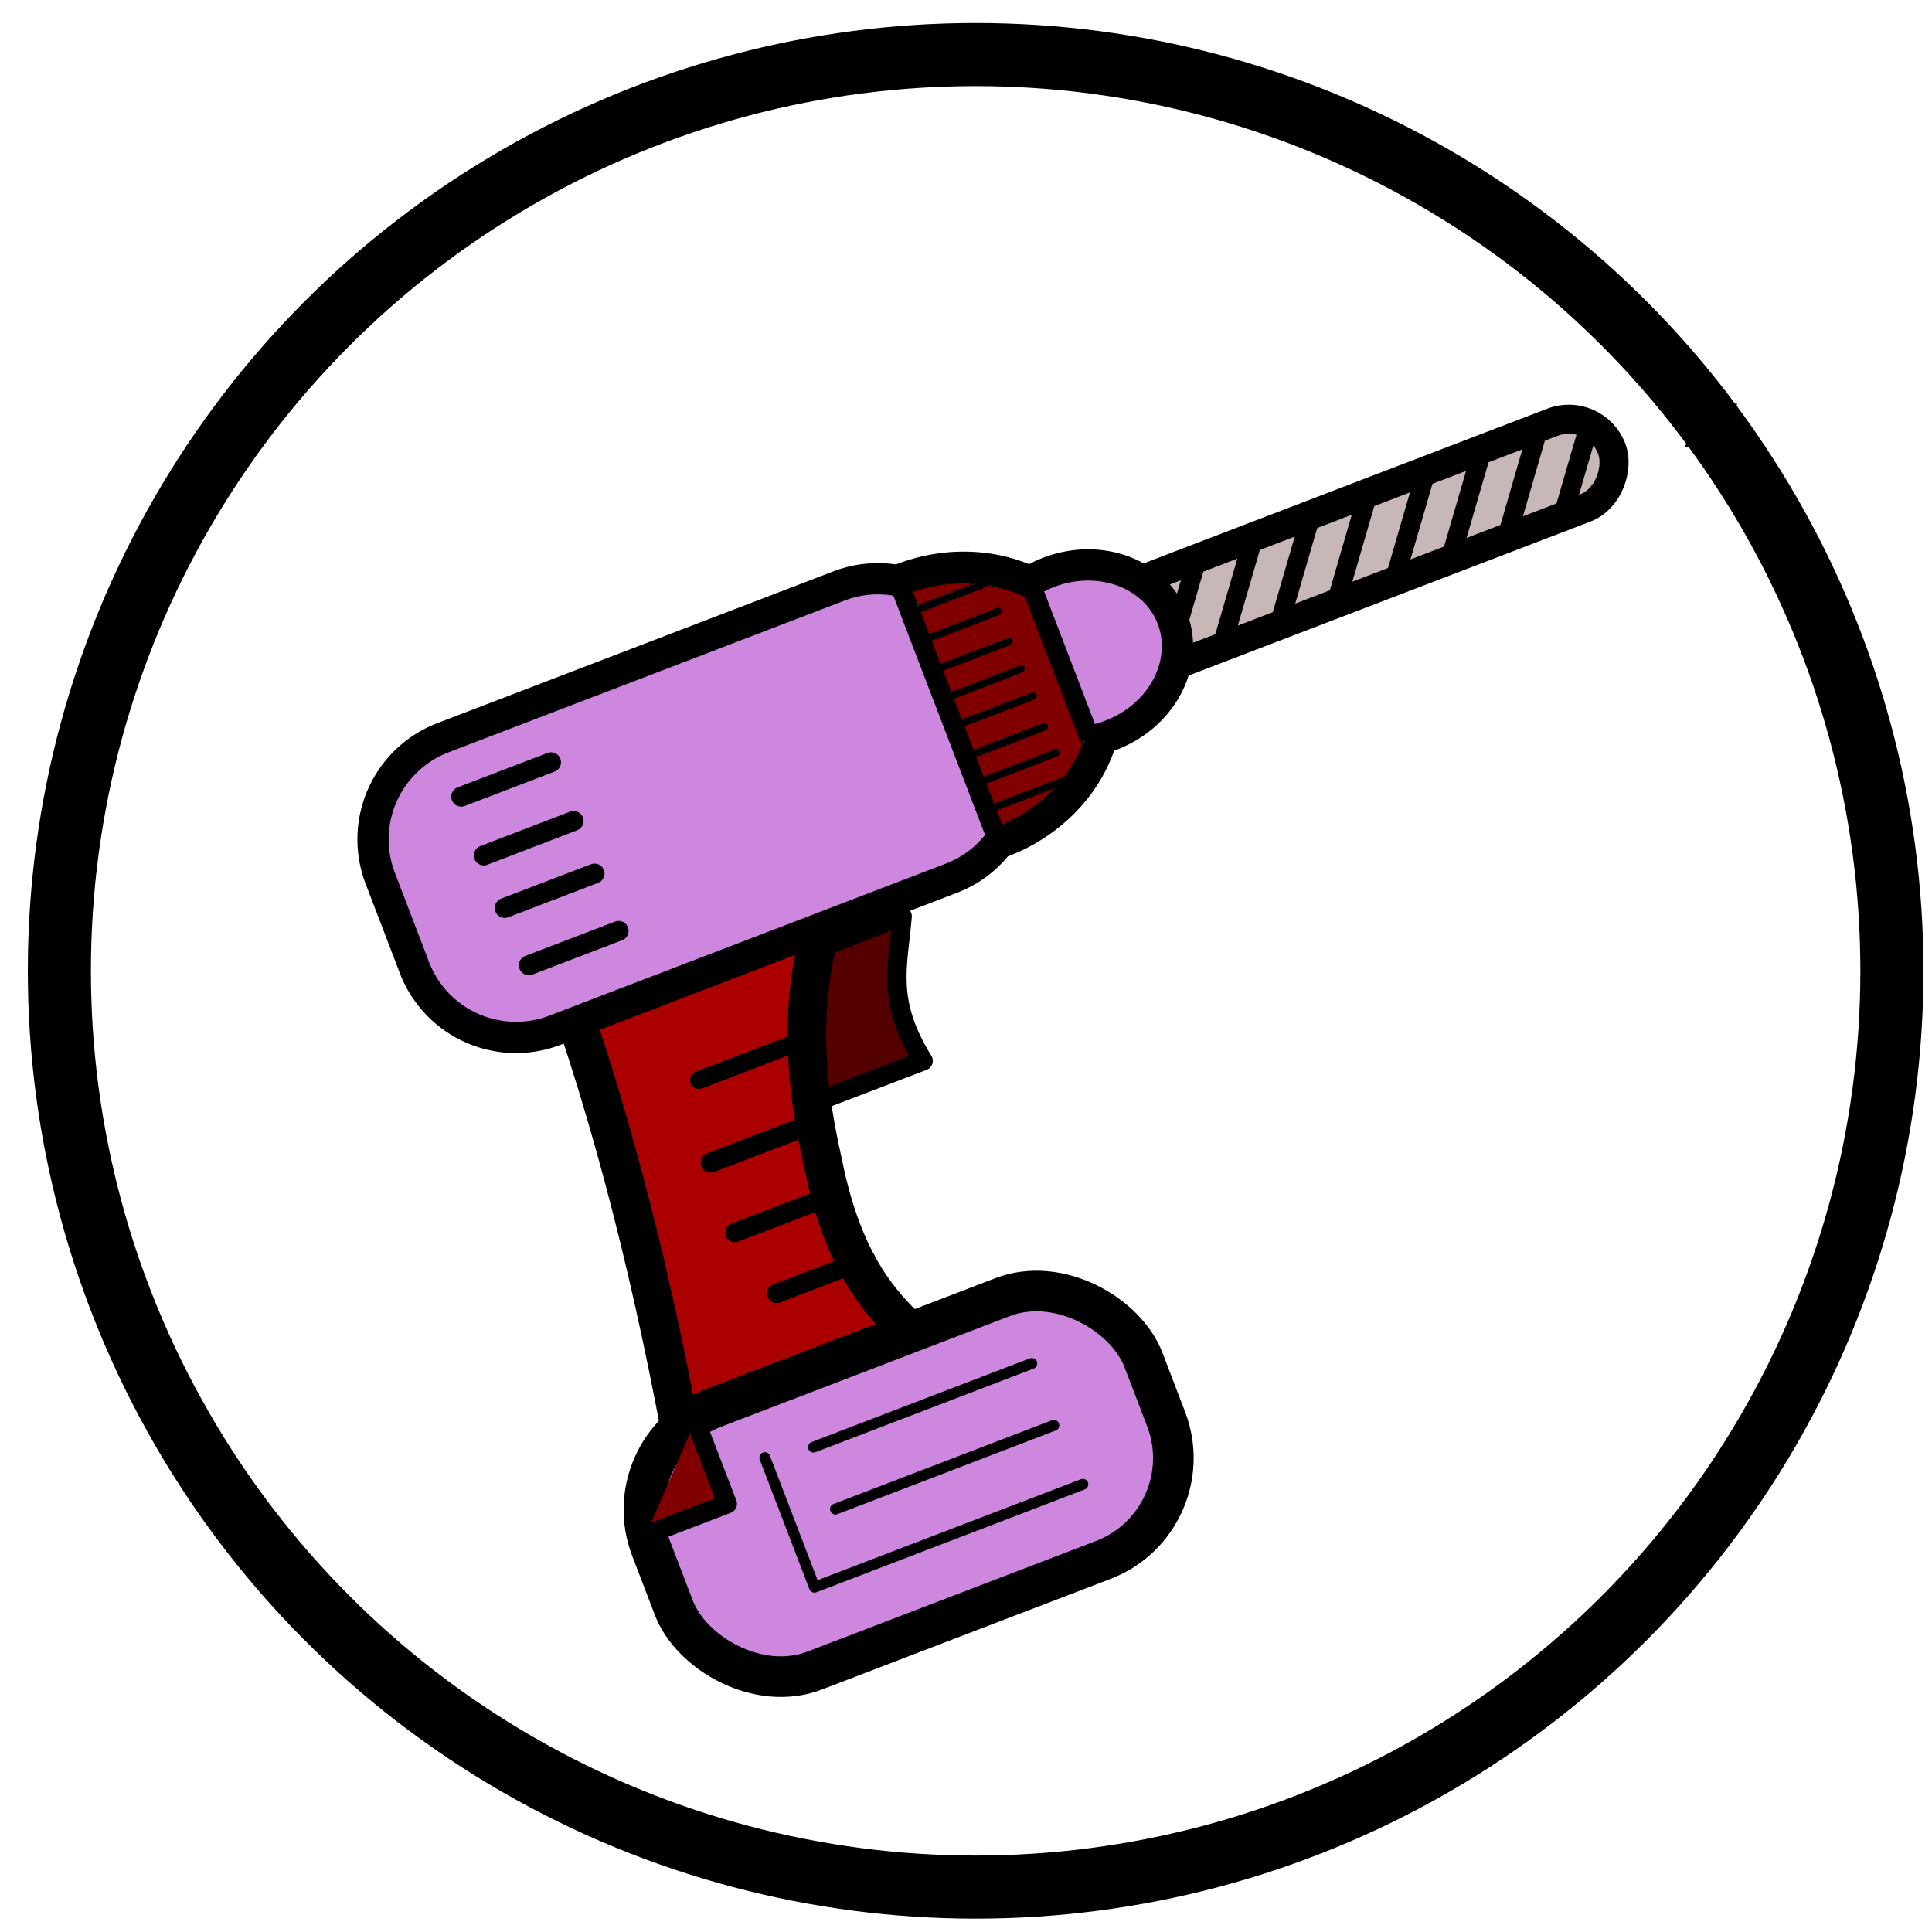 <svg xmlns="http://www.w3.org/2000/svg" viewBox="0 0 26.458 26.458" height="100" width="100"><g stroke="#000"><path d="M11.118 15.112l1.525-.584c-.508-.822-.347-1.282-.287-1.98l-1.936.742.698 1.822" fill="#500" stroke-width=".263" stroke-linecap="round" stroke-linejoin="round"/><path d="M9.37 11.767l-1.269.827-.335 1.01c.76 2.169 1.301 4.491 1.716 6.902l1.168.599 1.013-.006 1.138-.514.778-1.263c-.741-1.047-1.852-1.097-2.313-3.416-.27-1.182-.348-2.423.133-3.647l-.936-.518z" fill="#a00" stroke-width=".528"/><rect ry=".629" transform="scale(1 -1) rotate(20.969)" y="-14.265" x="10.637" height="1.257" width="7.774" fill="#c8b7b7" stroke-width=".398" stroke-linecap="round" stroke-linejoin="round"/><path d="M16.735 8.841l.414-1.423M17.552 8.434l.414-1.423M18.334 8.134l.413-1.423M19.13 7.83l.414-1.424M19.898 7.535l.414-1.424M20.67 7.24l.413-1.424M21.4 7.075l.414-1.423M15.94 9.212l.414-1.424" fill="none" stroke-width=".263"/><rect transform="rotate(-20.97)" ry="1.494" y="21.501" x=".737" height="3.854" width="7.22" fill="#cd87de" stroke-width=".556" stroke-linecap="round" stroke-linejoin="round"/><path d="M9.573 14.79l1.385-.53" fill="none" stroke-width=".244" stroke-linecap="round"/><path d="M9.732 15.922l1.23-.471" fill="none" stroke-width=".273" stroke-linecap="round"/><path d="M10.637 17.713l1.219-.467M10.063 16.88l1.28-.49" fill="none" stroke-width=".263" stroke-linecap="round"/><path d="M10.474 19.962l.68 1.774 3.675-1.409" fill="none" stroke-width=".149" stroke-linecap="round" stroke-linejoin="round"/><path d="M11.442 20.666l2.99-1.146M11.14 19.818l2.99-1.146" fill="none" stroke-width=".149" stroke-linecap="round"/><path d="M8.845 21.022l1.116-.428-.438-1.14" fill="maroon" stroke-width=".263" stroke-linejoin="round"/><path d="M6.069 10.102a1.49 1.49 0 00-.86 1.93l.465 1.215a1.49 1.49 0 001.93.86l5.422-2.079c.268-.102.488-.273.65-.484a2.144 1.927-20.97 00.063-.021 2.144 1.927-20.97 001.349-1.412 1.357 1.194-20.97 00.127-.043 1.357 1.194-20.97 00.84-1.6 1.357 1.194-20.97 00-1.695-.63 1.357 1.194-20.97 00-.254.127 2.144 1.927-20.97 00-1.746-.041 2.144 1.927-20.97 00-.064.027 1.488 1.488 0 00-.805.073z" fill="#cd87de" stroke-width=".428" stroke-linecap="round" stroke-linejoin="round"/><path d="M6.316 10.91l1.23-.471M6.625 11.715l1.23-.472M6.912 12.434l1.23-.471M7.242 13.219l1.23-.471" fill="none" stroke-width=".273" stroke-linecap="round"/><path d="M12.296 7.95l1.372 3.58M14.106 7.965l.826 2.155" fill="none" stroke-width=".264"/><path d="M13.513 8.015c-.06.054-.145.067-.216.101-.23.09-.462.178-.693.266l.118.308.953-.365c.045.012.049.08.001.09-.304.127-.614.24-.921.36l.123.322c.31-.115.616-.242.929-.35.04-.016.074.031.05.067-.087.046-.192.075-.286.115l-.66.253.115.3c.323-.121.642-.254.969-.364.044 0 .042.081-.004.085-.308.13-.622.241-.933.363l.112.292c.322-.12.641-.252.966-.364.04-.017.075.03.05.066-.086.046-.191.076-.285.115l-.699.268.127.33c.323-.12.64-.253.967-.362.055-.013.07.074.017.085-.313.132-.633.246-.949.37l.106.276.99-.38c.034.007.07.06.03.08-.325.138-.658.256-.987.385l.109.284.966-.37a1.74 1.74 0 00.26-.48c-.033.006-.047-.01-.055-.05L14.04 8.17a1.845 1.845 0 00-.521-.156h-.003zM12.533 8.197c.021.04.022.124.082.075l.734-.282a2.145 2.145 0 00-.852.113l.036.094zM13.683 11.197c.023.033.02.133.076.084.26-.119.502-.285.697-.495l-.812.31.039.101z" fill="maroon" stroke-width=".012" stroke-linecap="round" stroke-linejoin="round"/><path d="M12.933 9.563l1.052-.403M12.766 9.19l1.052-.403M12.615 8.776l1.052-.403M13.412 10.716l1.051-.403M13.25 10.357l1.052-.403M13.096 9.936l1.052-.403M12.418 8.401l1.052-.403M13.61 11.058l1.053-.403" fill="none" stroke-width=".089" stroke-linecap="round"/><circle r="12.548" cy="13.295" cx="13.361" fill="none" stroke-width=".864" stroke-linecap="round"/><path d="M23.263 5.995c.004.006.188-.422.181-.421-.006 0 .272.374.275.368a5.96 5.96 0 00-.456.053z" stroke-width=".031"/><path d="M23.195 5.608c-.003.005.354.056.352.052a4.606 4.606 0 00-.22.278 4.62 4.62 0 00-.132-.33z" stroke-width=".023"/><path d="M22.976 5.31c-.005.006.448.072.446.065a5.848 5.848 0 00-.28.354 5.865 5.865 0 00-.166-.419z" stroke-width=".03"/><path d="M23.092 5.75c.003.007.256-.375.25-.375-.007 0 .197.41.2.403a5.865 5.865 0 00-.45-.027z" stroke-width=".03"/><path d="M23.188 5.862c.003.006.256-.375.25-.376-.008 0 .197.41.2.404a5.865 5.865 0 00-.45-.028z" stroke-width=".03"/><path d="M-25.464-21.094c.007 0-.198-.418-.201-.412-.004.005.46.037.457.031a5.96 5.96 0 00-.256.38z" transform="matrix(-.561 -.654 -.759 .651 -7.108 2.943)" stroke-width=".031"/><path d="M-23.651-18.392c.012 0-.34-.716-.346-.706-.006.01.79.064.784.053-.005-.01-.45.652-.438.653z" transform="matrix(-.504 .264 .198 .459 15.182 20.329)" stroke-width=".052"/><path d="M-23.651-18.392c.012 0-.34-.716-.346-.706-.006.01.79.064.784.053-.005-.01-.45.652-.438.653z" transform="matrix(-.394 -.303 -.371 .434 7.114 6.816)" stroke-width=".052"/><path d="M23.095 6.11c.004.006.188-.422.18-.421-.006 0 .273.374.275.368a5.96 5.96 0 00-.455.053z" stroke-width=".031"/><path d="M23.188 5.424c-.004.005.45.07.447.065a5.848 5.848 0 00-.28.353 5.865 5.865 0 00-.167-.418z" stroke-width=".03"/><path d="M23.188 5.862c.003.006.256-.375.25-.376-.008 0 .197.41.2.404a5.865 5.865 0 00-.45-.028z" stroke-width=".03"/><path d="M23.263 5.995c.006.004.003-.462-.003-.458-.006.003.399.233.399.226 0-.007-.402.229-.396.232z" stroke-width=".031"/><path d="M23.092 5.75c-.001.007.44-.114.435-.119a5.848 5.848 0 00-.113.436 5.865 5.865 0 00-.322-.316z" stroke-width=".03"/><path d="M23.188 5.862c.005.004.083-.447.077-.444-.006.002.345.295.346.288a5.865 5.865 0 00-.423.156z" stroke-width=".03"/><path d="M-28.8-22.38c.006 0-.199-.417-.202-.412-.004.006.46.038.457.031a5.96 5.96 0 00-.256.381z" transform="matrix(.655 .27 -.376 .688 33.783 28.934)" stroke-width=".031"/><path d="M-23.651-18.392c.012 0-.34-.716-.346-.706-.006.01.79.064.784.053-.005-.01-.45.652-.438.653z" transform="matrix(-.111 .421 -.419 -.047 13.121 14.738)" stroke-width=".052"/><path d="M-23.651-18.392c.012 0-.34-.716-.346-.706-.006.01.79.064.784.053-.005-.01-.45.652-.438.653z" transform="matrix(.332 .222 -.279 .361 25.903 17.758)" stroke-width=".052"/><path d="M-25.464-21.094c.007 0-.198-.418-.201-.412-.004.005.46.037.457.031a5.96 5.96 0 00-.256.38z" transform="matrix(-.561 -.654 -.759 .651 -7.108 2.943)" stroke-width=".031"/><path d="M-23.651-18.392c.012 0-.34-.716-.346-.706-.006.01.79.064.784.053-.005-.01-.45.652-.438.653z" transform="matrix(-.111 .421 -.419 -.047 12.76 14.84)" stroke-width=".052"/><path d="M23.263 5.995c.002.007.31-.332.304-.333-.007-.001.132.435.137.43a5.865 5.865 0 00-.44-.097z" stroke-width=".03"/><path d="M23.263 5.995c.007.001-.168-.422-.172-.416-.004.005.45.065.447.059a5.865 5.865 0 00-.275.357z" stroke-width=".03"/><path d="M-23.651-18.392c.012 0-.34-.716-.346-.706-.006.01.79.064.784.053-.005-.01-.45.652-.438.653z" transform="matrix(.37 -.15 .143 .433 34.639 10.41)" stroke-width=".052"/><path d="M23.195 5.608c.002.007.31-.331.304-.333-.007-.001.132.435.137.43a5.865 5.865 0 00-.44-.097z" stroke-width=".03"/><path d="M23.092 5.75c.007.002-.168-.421-.172-.416-.004.006.45.066.447.06a5.865 5.865 0 00-.275.357z" stroke-width=".03"/><path d="M-23.651-18.392c.012 0-.34-.716-.346-.706-.006.01.79.064.784.053-.005-.01-.45.652-.438.653z" transform="matrix(.37 -.15 .143 .433 34.909 10.33)" stroke-width=".052"/></g></svg>